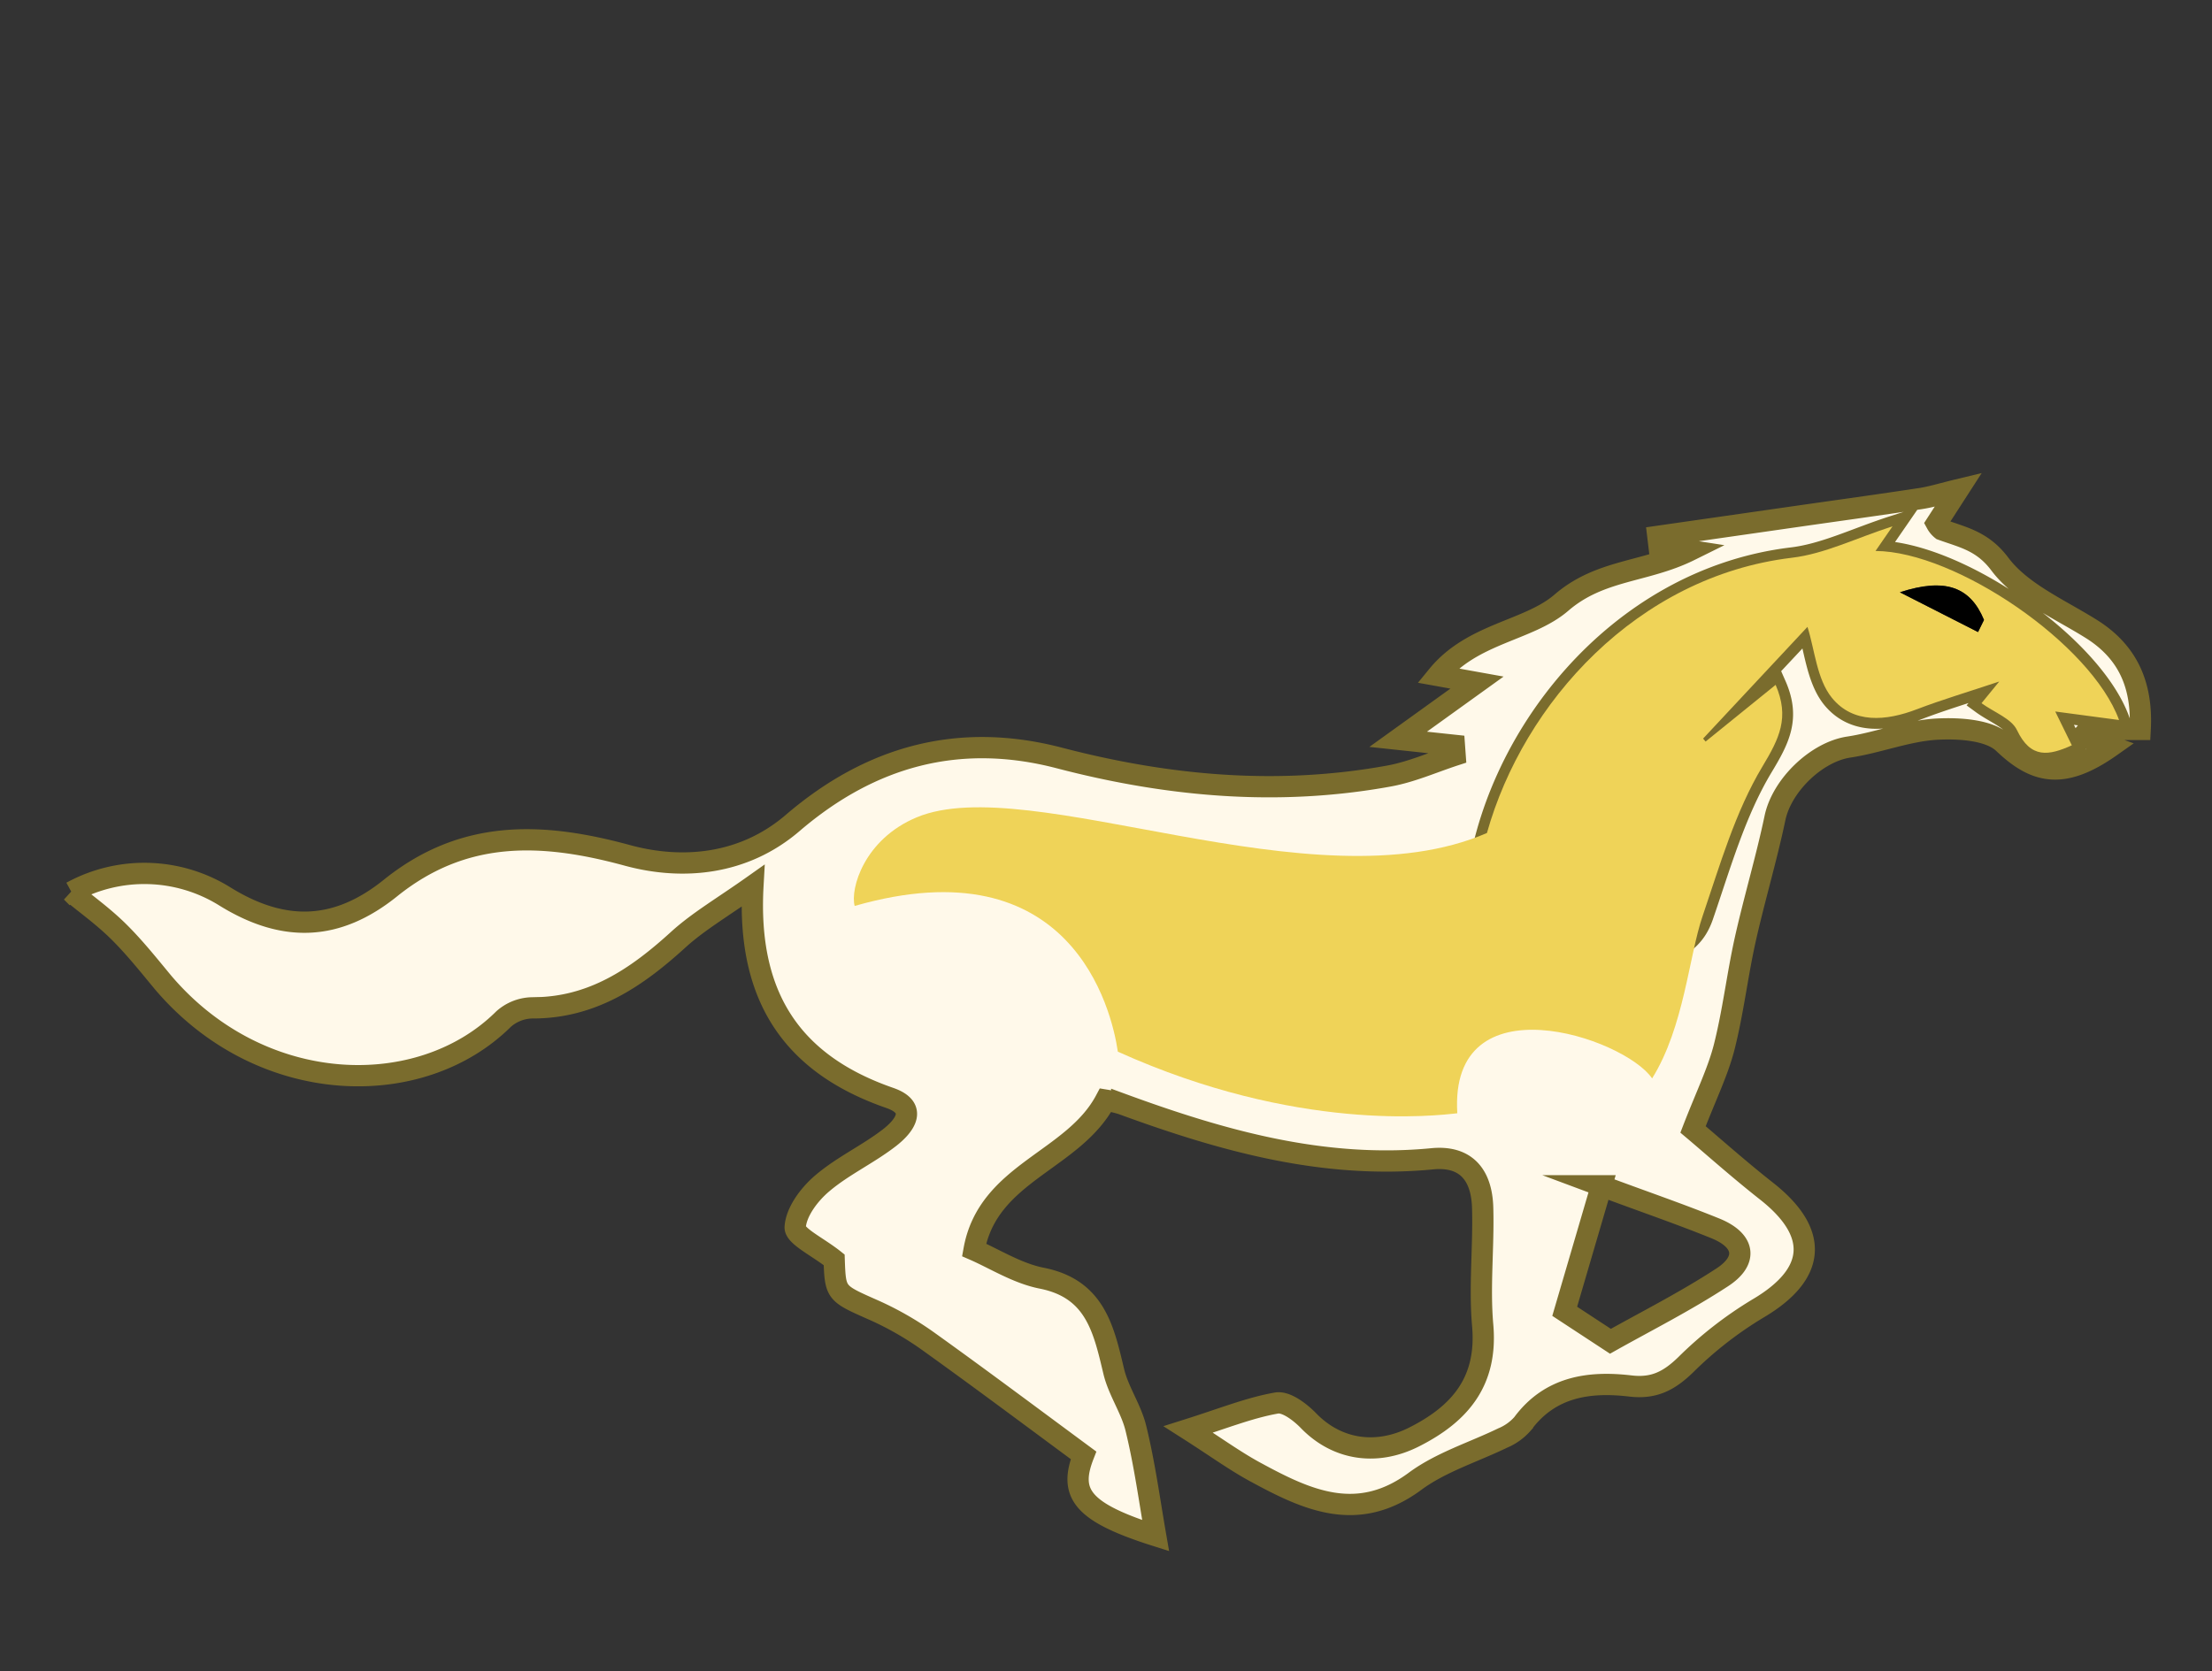 <svg id="Layer_1" data-name="Layer 1" xmlns="http://www.w3.org/2000/svg" viewBox="0 0 312 235.77"><rect x="0" y="0" width="312" height="235.77" fill="#333333" stroke="none"/><defs><style>.cls-1{fill:#fff9ea;stroke:#7a6c2d;stroke-miterlimit:10;stroke-width:3px;}.cls-2{fill:#efd358;}</style></defs><title>horses_racing_</title><path class="cls-1" d="M163,216.65c-10.43-3.31-12.27-5.94-10.17-11.33-7.22-5.33-14.39-10.7-21.67-15.92a44.3,44.3,0,0,0-7.74-4.49c-5.54-2.46-5.59-2.34-5.76-7.17-2.33-1.86-5.59-3.36-5.5-4.63,0.15-2.17,2-4.63,3.84-6.18,2.89-2.46,6.47-4.1,9.48-6.44,2-1.56,4.15-4.17,0-5.6-13.52-4.7-20.17-14-19.28-29.92-4.24,3-7.66,5-10.49,7.56-5.94,5.42-12.22,9.7-20.69,9.66a6.24,6.24,0,0,0-4,1.59c-11.73,11.65-34.23,11.05-48-5.15-2-2.41-4-4.93-6.24-7.15s-4.53-3.83-6.7-5.63a21.46,21.46,0,0,1,21.57.58c8.43,5.25,15.94,4.88,23.42-1.14,10.27-8.27,21.22-7.94,33.43-4.61,7.75,2.11,16.39,1.36,23.3-4.57,11-9.43,23.45-12.88,37.64-9.17,15.32,4,30.81,5.4,46.49,2.54,3.18-.58,6.21-1.94,9.31-2.95l-0.1-1.38-7.93-.85,11.12-8-5.55-1c4.91-6,12.84-6.29,17.45-10.27,5.48-4.73,11.81-4.25,18.09-7.36L234,77l-0.16-1.33,19.51-2.8c5.85-.84,11.7-1.64,17.54-2.53,1.56-.24,3.09-0.72,5.33-1.26l-3.08,4.77a2.89,2.89,0,0,0,.74.88c3,1.09,5.76,1.59,8.21,4.87,3,4,8.4,6.32,12.9,9.14,5.21,3.27,7.21,8,6.88,14.17h-7.31l-0.84,1,4,1.41c-6.72,4.74-10.64,3.81-15.11-.45-2-1.92-6.29-2.17-9.47-2-4.16.25-8.22,1.9-12.38,2.53-4.53.68-9.43,5.38-10.4,10-1.22,5.81-2.94,11.51-4.23,17.31-1.1,5-1.67,10-2.93,15-0.9,3.51-2.54,6.82-4.4,11.63,2.66,2.24,6.41,5.59,10.36,8.7,7.56,5.94,7,11.74-1.21,16.57a53.93,53.93,0,0,0-10.17,7.92c-2.35,2.28-4.49,3.42-7.88,3-5.78-.67-11.28.1-15.15,5.35a7.67,7.67,0,0,1-2.8,2c-4.13,2-8.74,3.42-12.37,6.11-8.12,6-15.28,2.62-22.53-1.32-2.86-1.55-5.5-3.48-9.45-6,5-1.58,8.68-3.07,12.47-3.73,1.34-.23,3.32,1.28,4.5,2.5,4,4.12,9.57,5,14.95,2.26,6.49-3.29,10.31-7.88,9.61-15.74-0.48-5.45.15-11,0-16.48-0.11-4.85-2.46-7.43-7.07-7-15.38,1.5-29.69-2.55-43.84-7.74a17.91,17.91,0,0,0-2.28-.53c-4.56,8.6-16.57,10.16-18.55,21.13,2.92,1.27,6.13,3.33,9.61,4,7.47,1.51,8.67,7.17,10.09,13.13,0.66,2.79,2.48,5.31,3.14,8.1C161.45,206.57,162.13,211.64,163,216.65ZM298.89,101.58c-3.92-10.71-23-23.78-34.31-23.82l2.4-3.48c-5.14,1.65-9.57,3.88-14.21,4.44-24.92,3-42.36,25.83-44.55,46.71-1,9.14,1.7,9.79,9.78,14.08,2.94,1.56,4.18,2.69,7.06,4.34,3.77,2.16,5.42-1.14,6.75-5,1.93-5.63,6.42-4,8.36-9.6,2.47-7.17,4.58-14.68,8.44-21.09,2.36-3.92,3.89-6.87,1.85-11.5l-9.88,8-0.35-.42L255,88.47c1,3.21,1.31,7.33,3.44,10,3,3.69,7.63,3.3,12,1.62,3.54-1.36,7.19-2.44,11.61-3.91l-2.5,3.06c1.82,1.33,4.19,2.18,5,3.79,2,4.09,4.52,3.6,7.74,2.15l-2.34-4.77Zm-73,65.71L220.7,185l6.45,4.23c5-2.81,10.55-5.61,15.74-9,3.69-2.39,3.24-5.2-.87-6.9C237,171.29,231.79,169.51,225.84,167.29Z"/><path class="cls-2" d="M298.89,101.58l-9-1.2,2.34,4.77c-3.22,1.45-5.79,1.95-7.74-2.15-0.77-1.61-3.14-2.46-5-3.79l2.5-3.06c-4.42,1.48-8.07,2.56-11.61,3.91-4.38,1.68-9,2.07-12-1.62-2.13-2.64-2.41-6.77-3.44-10l-14.72,15.76,0.35,0.42,9.88-8c2,4.62.51,7.57-1.85,11.5-3.85,6.41-6,13.92-8.44,21.09-1.94,5.63-2.61,15.67-7.13,22.93-4-5.83-28.65-14-27.48,4.92-3,.33-22.57,2.74-47.88-8.69-0.88-6.07-6.62-29.31-37.12-20.56-0.65-2.41,1.32-9.4,8.75-12.5,15.89-6.64,55.92,12.83,80.43,2.21,5.16-18.4,21.22-36.22,43-38.83,4.64-.55,9.07-2.78,14.21-4.44l-2.4,3.48C275.88,77.8,295,90.87,298.89,101.58ZM279,89.17l0.81-1.71c-1.94-4.68-5.47-6-11.85-3.9Z"/><path d="M279,89.17l-11-5.61c6.38-2.06,9.91-.78,11.85,3.9Z"/></svg>